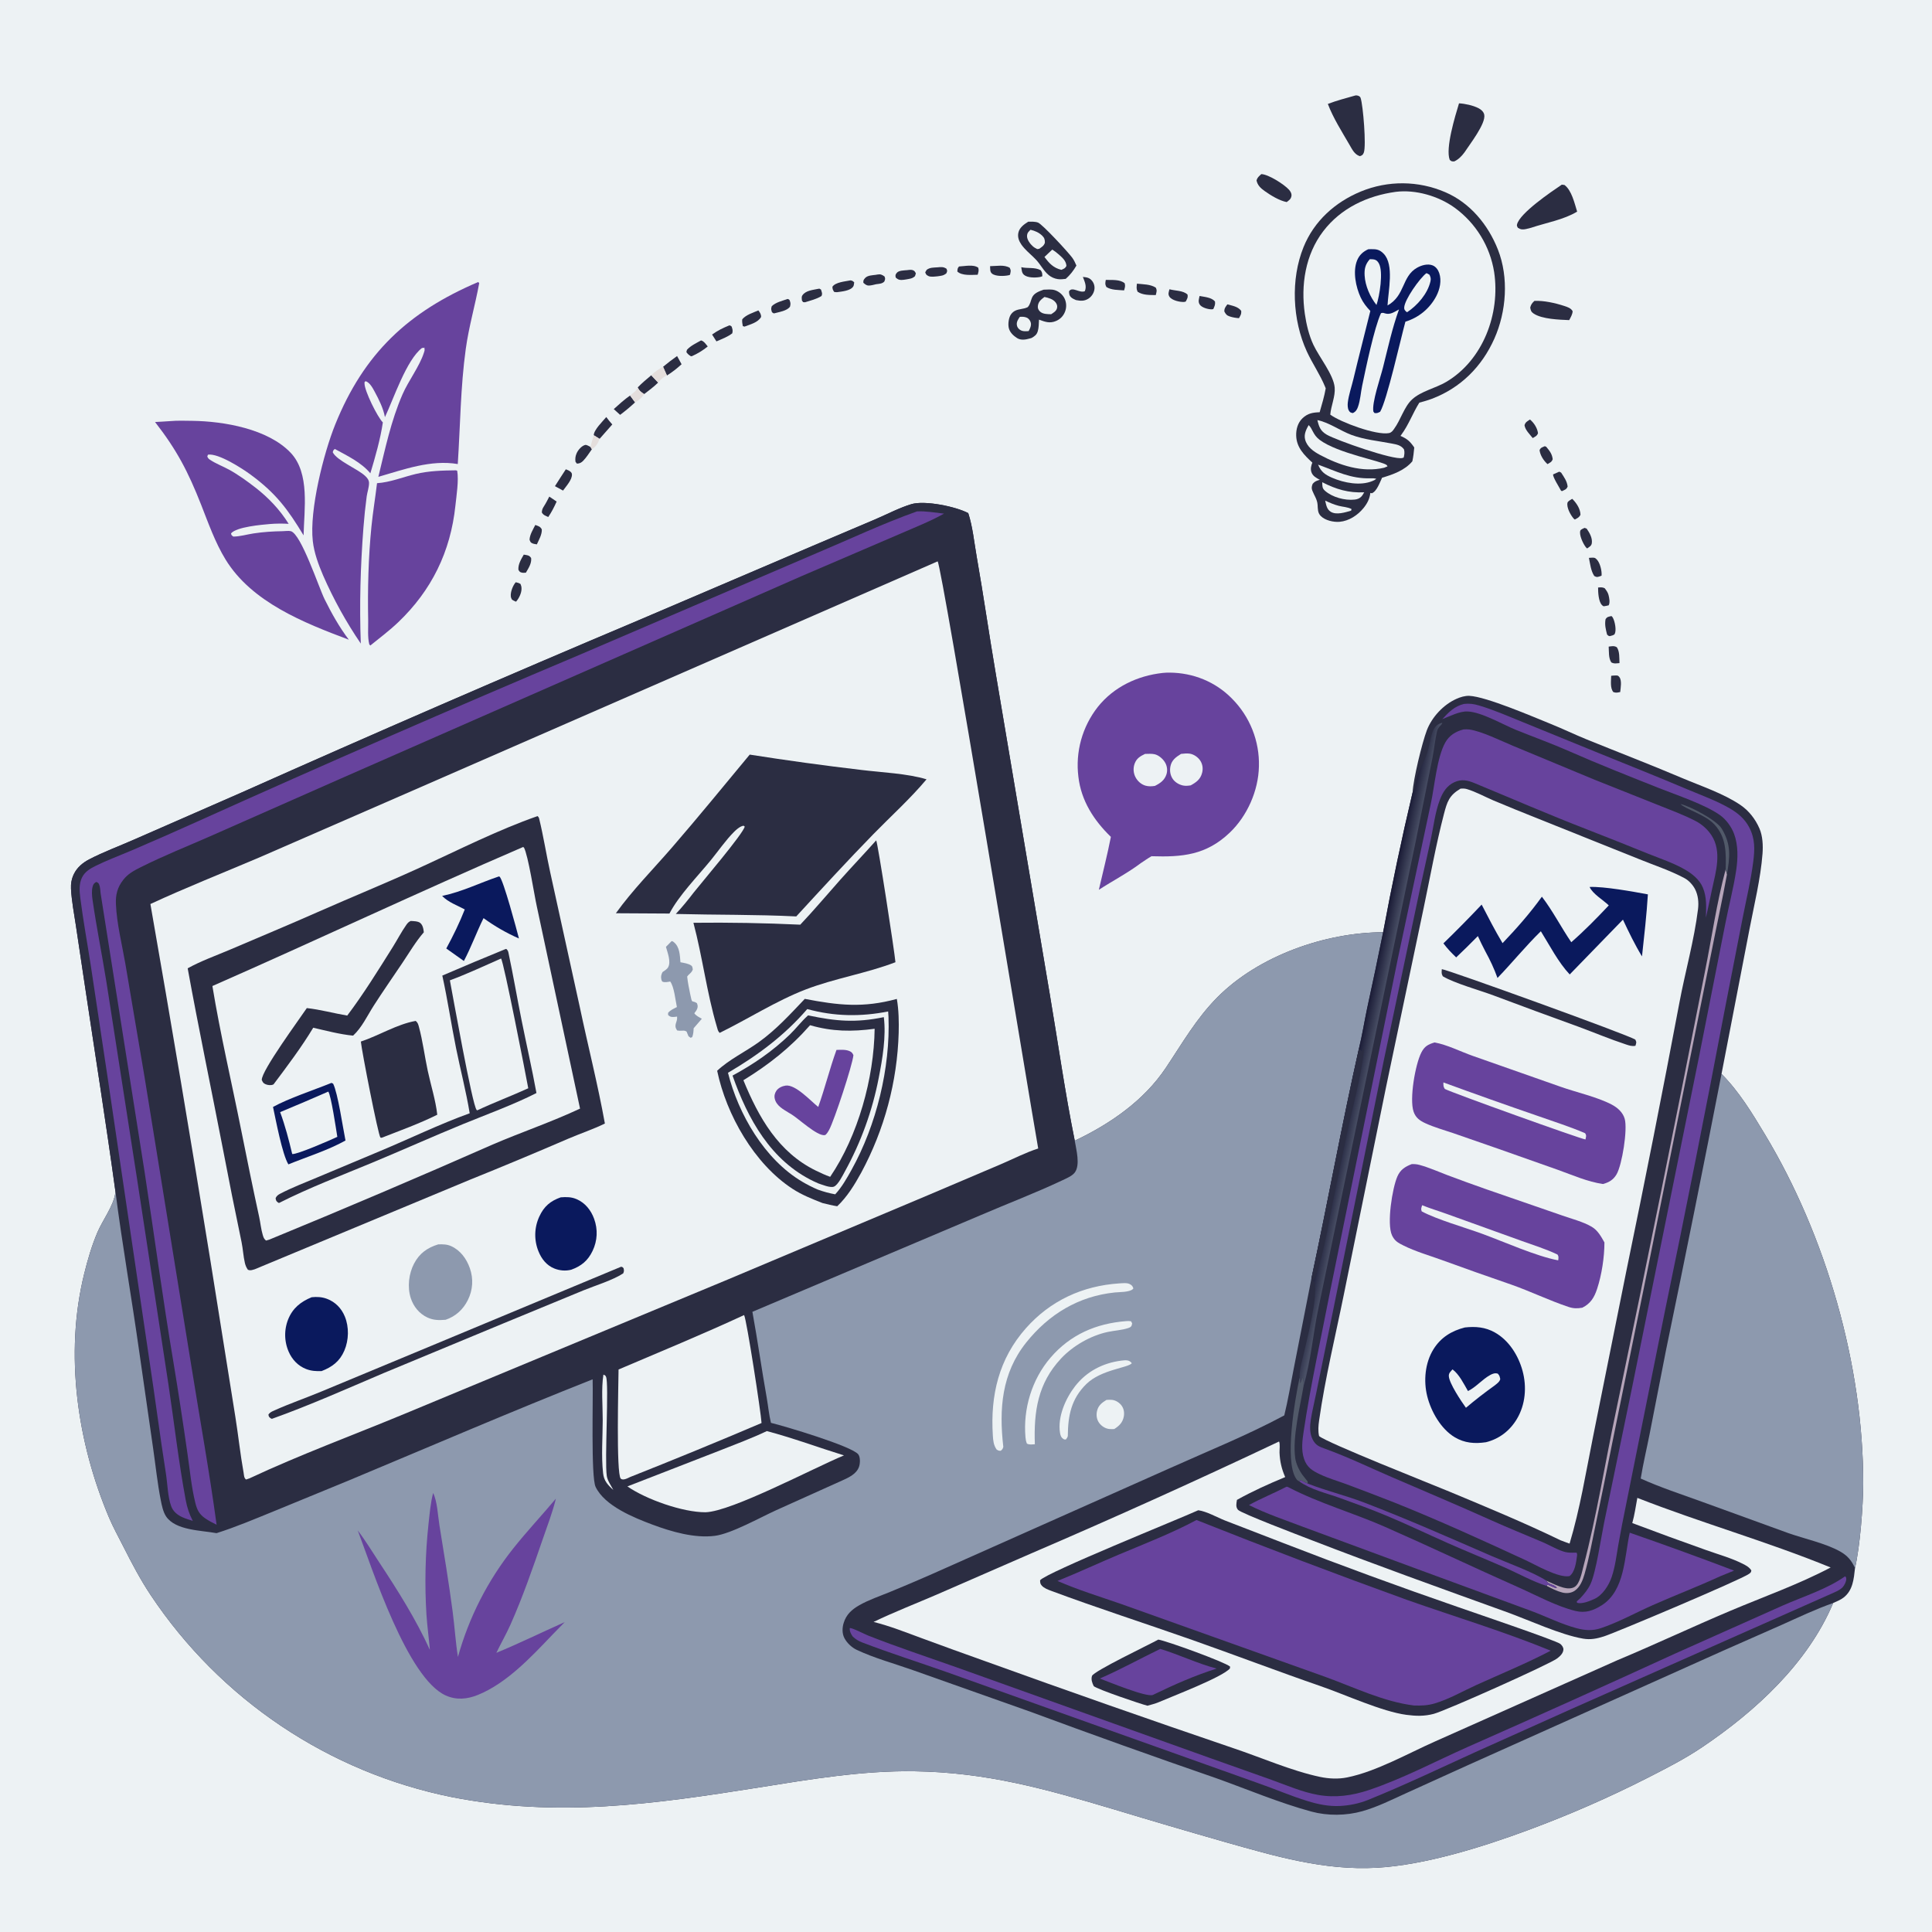 <?xml version="1.0" encoding="utf-8" ?>
<svg xmlns="http://www.w3.org/2000/svg" xmlns:xlink="http://www.w3.org/1999/xlink" width="1024" height="1024">
	<path fill="#EDF2F4" d="M0 0L1024 0L1024 1024L0 1024L0 0Z"/>
	<path fill="#2B2D42" d="M61.199 631.671C56.136 594.759 50.276 557.901 44.782 521.049L40.224 490.591C39.255 484.174 37.983 477.571 37.632 471.091C37.484 468.362 37.96 465.759 39.154 463.286C40.864 459.746 43.874 457.245 47.307 455.458C54.751 451.582 62.938 448.569 70.632 445.174L128.284 419.94Q232.979 373.238 338.603 328.676L431.069 289.186L464.208 275.116C470.332 272.497 476.626 269.162 482.977 267.232C490.06 265.08 506.611 268.455 513.197 271.974C515.557 279.229 516.36 287.618 517.684 295.129C521.298 315.622 524.216 336.223 527.72 356.732L556.414 527.011C560.802 552.849 564.45 578.929 569.647 604.604C588.392 595.672 606.187 583.483 617.89 566.012C626.654 552.927 633.988 539.933 645.228 528.598C667.099 506.54 702.495 494.182 733.08 494.108Q739.981 456.859 748.708 419.994C749.062 412.939 753.679 393.899 756.285 386.974C759.021 379.971 765.039 373.488 771.947 370.404C774.015 369.48 776.489 368.712 778.779 368.815C787.785 369.221 812.672 379.964 821.869 383.671C828.242 386.239 834.438 389.244 840.806 391.835C857.671 398.697 874.635 405.19 891.402 412.312C901.407 416.562 913.597 420.583 922.573 426.732C927.022 429.78 930.398 434.183 932.54 439.104C934.274 443.089 934.497 448.173 934.171 452.47C933.167 465.705 929.747 479.526 927.248 492.578L912.442 569.204C921.769 578.56 928.675 590 935.449 601.249C967.796 654.955 987.696 723.63 987.537 786.521C987.507 798.368 985.836 819.707 983.19 831.137C982.563 836.863 982.086 842.885 977.168 846.721C975.553 847.98 973.478 848.789 971.619 849.627C958.143 881.62 930.492 906.938 902.27 925.982C893.053 932.202 883.166 937.25 873.272 942.285C852.576 952.817 831.68 961.919 809.896 969.996C785.728 978.957 755.15 988.543 729.619 989.947C701.761 991.479 675.792 983.804 649.321 976.317Q619.845 967.904 590.506 959.023C554.152 948.188 523.019 939.348 484.497 938.802C456.858 938.409 429.308 943.091 402.097 947.413C346.593 956.23 295.256 963.483 239.351 952.478Q236.335 951.869 233.334 951.186Q230.333 950.503 227.35 949.747Q224.368 948.99 221.404 948.161Q218.44 947.333 215.498 946.431Q212.556 945.53 209.636 944.557Q206.717 943.584 203.822 942.54Q200.927 941.496 198.059 940.382Q195.19 939.267 192.35 938.083Q189.51 936.899 186.699 935.645Q183.889 934.391 181.11 933.07Q178.331 931.748 175.585 930.358Q172.84 928.969 170.129 927.512Q167.418 926.056 164.743 924.534Q162.069 923.012 159.433 921.424Q156.796 919.837 154.199 918.186Q151.603 916.535 149.047 914.821Q146.491 913.106 143.978 911.33Q141.465 909.554 138.997 907.717Q136.528 905.879 134.105 903.982Q131.682 902.085 129.306 900.129Q126.93 898.174 124.603 896.16Q122.276 894.147 119.998 892.077Q117.721 890.008 115.495 887.883Q113.269 885.758 111.096 883.579Q108.922 881.401 106.803 879.17Q104.684 876.939 102.619 874.656Q100.555 872.374 98.548 870.042Q96.54 867.71 94.59 865.329Q92.64 862.948 90.749 860.521Q88.857 858.093 87.026 855.62Q85.195 853.147 83.425 850.63Q81.654 848.113 79.946 845.553C74.428 837.261 69.924 828.696 65.445 819.819C62.892 814.759 60.068 809.713 57.856 804.496C40.925 764.574 34.143 717.666 44.599 675.254C46.44 667.783 48.638 660.177 51.669 653.104C54.398 646.736 59.967 639.45 61.067 632.672C61.12 632.34 61.155 632.005 61.199 631.671Z"/>
	<path fill="#2B2D42" d="M61.199 631.671C56.136 594.759 50.276 557.901 44.782 521.049L40.224 490.591C39.255 484.174 37.983 477.571 37.632 471.091C37.484 468.362 37.96 465.759 39.154 463.286C40.864 459.746 43.874 457.245 47.307 455.458C54.751 451.582 62.938 448.569 70.632 445.174L128.284 419.94Q232.979 373.238 338.603 328.676L431.069 289.186L464.208 275.116C470.332 272.497 476.626 269.162 482.977 267.232C490.06 265.08 506.611 268.455 513.197 271.974C515.557 279.229 516.36 287.618 517.684 295.129C521.298 315.622 524.216 336.223 527.72 356.732L556.414 527.011C560.802 552.849 564.45 578.929 569.647 604.604C570.387 609.248 572.685 617.368 569.663 621.449C568.238 623.374 564.735 624.791 562.586 625.806C548.688 632.368 534.117 637.889 519.985 643.973L398.788 695.287C401.551 710.414 403.685 725.672 406.375 740.824C407.154 745.213 407.555 749.821 408.623 754.141C415.765 755.842 451.641 766.546 454.908 770.847C456.053 772.354 455.914 775.6 455.338 777.324C454.017 781.282 449.8 783.127 446.285 784.734L411.394 800.44C402.79 804.352 387.65 812.865 378.953 814.011C368.17 815.432 355.763 811.803 345.779 808.066C336.031 804.417 320.493 798.183 315.68 788.066C313.137 782.722 314.438 740.903 314.113 731.074C270.831 748.176 228.007 766.655 185.059 784.59L145.14 800.994C135.105 805.076 125.104 809.328 114.77 812.605C106.618 811.08 92.997 811.221 87.983 803.665C86.449 801.354 85.715 797.729 85.185 795.024C83.433 786.075 82.489 776.858 81.184 767.83L73.794 716.379C69.82 688.133 64.835 659.971 61.199 631.671Z"/>
	<path fill="#EDF2F4" d="M496.966 297.533C499.244 300.006 545.423 581.325 550.268 608.727C543.554 610.871 536.991 614.287 530.492 617.054L491.856 633.479L385.497 678.272L214.471 749.34C187.1 760.704 159.045 770.993 132.216 783.565L130.406 784.184C129.235 783.238 129.366 781.947 129.103 780.491C127.344 770.746 126.326 760.872 124.765 751.094L111.535 668.217Q96.234 573.582 79.715 479.152C98.656 470.363 118.208 462.657 137.423 454.474L211.744 422.081L496.966 297.533Z"/>
	<path fill="#2B2D42" d="M284.931 432.544C285.369 432.956 285.611 433.274 285.757 433.868C288.056 443.248 289.549 452.914 291.626 462.358L307.226 533.412C311.583 554.127 316.847 574.652 320.601 595.497C314.416 598.524 307.738 600.739 301.394 603.446Q275.276 614.717 248.895 625.359L134.983 672.75C133.511 673.132 132.828 673.564 131.389 672.994C130.595 671.856 130.121 670.789 129.802 669.431C128.962 665.859 128.793 662.045 128.043 658.41Q122.851 633.649 118.116 608.797C111.947 576.929 105.287 545.172 99.474 513.231C106.492 509.318 114.62 506.445 122.047 503.275C137.541 496.659 153.105 490.172 168.516 483.365C186.521 475.414 204.814 467.975 222.7 459.791C243.061 450.476 263.782 439.941 284.931 432.544Z"/>
	<path fill="#EDF2F4" d="M277.177 448.96L277.689 449.167C280.013 453.573 283.113 474.108 284.543 480.503L307.433 587.584C292.359 594.667 276.45 600.034 261.142 606.608Q202.232 632.576 142.684 657.045L141.01 657.524C139.921 656.651 139.673 655.923 139.275 654.596C138.336 651.464 138.066 648.225 137.374 645.047C134.039 629.735 130.924 614.47 127.855 599.095C122.763 573.578 116.804 548.323 112.575 522.616C167.596 498.436 221.995 472.731 277.177 448.96Z"/>
	<path fill="#2B2D42" d="M268.091 502.959L268.603 503.127C269.042 503.67 269.311 504.122 269.459 504.813C271.984 516.605 274.003 528.557 276.377 540.39C278.981 553.37 281.948 566.31 284.33 579.328C272.371 585.426 257.871 590.688 245.285 595.844C229.209 602.43 213.375 609.556 197.337 616.221C180.749 623.114 163.929 629.486 147.885 637.6C147.749 637.547 147.597 637.526 147.479 637.442C146.348 636.644 146.258 636.283 146.081 635.013C146.678 633.775 147.423 633.257 148.605 632.64C154.819 629.401 161.533 626.852 167.983 624.125L201.368 610.119C217.228 603.502 232.79 595.89 248.949 590.058C247.06 578.511 244.029 566.994 241.714 555.511C239.14 542.739 237.237 529.797 234.436 517.078Q251.194 509.852 268.091 502.959Z"/>
	<path fill="#EDF2F4" d="M265.569 508.039C266.966 509.613 278.642 569.419 279.988 576.808C271.053 580.881 261.858 584.327 252.958 588.506C252.845 588.431 252.714 588.379 252.619 588.282C250.335 585.947 239.738 526.31 238.447 519.593C247.622 516.201 256.609 511.966 265.569 508.039Z"/>
	<path fill="#2B2D42" d="M220.316 541.108C220.346 541.13 220.377 541.15 220.406 541.174C221.452 542.038 221.679 542.944 222.021 544.2C224.067 551.728 225.066 559.827 226.702 567.485C228.346 575.175 230.886 583.042 231.762 590.827C222.335 595.527 212.086 599.206 202.269 603.055L201.632 602.933C200.399 601.446 191.757 557.232 191.256 552.049C200.824 548.883 210.423 542.84 220.316 541.108Z"/>
	<path fill="#2B2D42" d="M217.675 488.133C219.13 488.212 221.432 488.223 222.634 489.111C224.562 490.536 224.571 493.81 224.8 495.979L224.619 494.143C220.375 499.023 216.88 504.991 213.269 510.369C208.205 517.912 202.972 525.389 198.074 533.038C194.667 538.357 191.827 544.603 187.15 548.907C180.031 548.217 172.978 546.308 166.019 544.72C159.791 555.057 152.257 565.045 145.011 574.701C144.962 574.732 144.916 574.768 144.865 574.794C143.686 575.383 141.883 575.179 140.692 574.637C139.438 574.066 139.285 573.563 138.743 572.399C138.546 567.504 158.844 539.962 162.619 534.307C169.723 535.073 176.953 537.085 184.045 538.275C192.644 526.888 200.506 514.177 208.106 502.064C210.578 498.126 212.756 493.877 215.436 490.086C216.093 489.157 216.618 488.627 217.675 488.133Z"/>
	<path fill="#0A195D" d="M175.705 573.949L176.575 574.386C179.082 579.356 181.765 597.875 183.119 604.498C173.775 609.704 162.772 613.1 152.847 617.146C149.556 611.692 146.202 593.651 144.704 586.705C152.992 582.116 166.611 577.641 175.705 573.949Z"/>
	<path fill="#EDF2F4" d="M173.994 578.573C175.438 580.261 178.211 598.955 178.789 602.554C175.262 604.22 157.381 612.024 154.884 611.663C153.086 604.14 151.168 596.717 148.48 589.454Q161.291 584.141 173.994 578.573Z"/>
	<path fill="#0A195D" d="M264.386 464.54L264.778 464.619C266.794 466.355 273.882 492.861 275.049 497.413C268.358 494.481 262.196 490.912 256.284 486.631C252.571 494.098 249.784 501.965 245.863 509.344L236.537 502.722C240.139 496.112 243.594 489.032 246.338 482.022C242.178 479.764 237.732 478.307 234.334 474.864C244.989 472.634 254.158 467.978 264.386 464.54Z"/>
	<path fill="#2B2D42" d="M397.367 399.959Q426.911 404.602 456.613 408.097C467.166 409.388 481.166 409.992 491.085 413.058C482.342 423.467 472.26 432.533 462.799 442.226C448.941 456.424 435.462 471.122 422.03 485.727C400.817 484.672 379.436 484.963 358.192 484.416C361.626 480.767 364.699 476.929 367.75 472.965C371.454 468.25 394.133 441.66 394.721 438.08L394.046 437.63C393.818 437.698 393.588 437.757 393.362 437.832C391.795 438.356 390.297 439.676 389.145 440.822C384.664 445.281 380.832 450.914 376.815 455.837C369.866 464.355 359.804 474.586 354.822 484.2L326.429 484.039C335.093 471.937 346.335 460.551 356.112 449.258C370.145 433.048 383.668 416.448 397.367 399.959Z"/>
	<path fill="#2B2D42" d="M426.563 529.426C444.413 532.864 457.512 534.306 475.34 529.452C476.353 535.205 476.48 541.662 476.318 547.485Q476.175 552.317 475.752 557.133Q475.328 561.949 474.626 566.732Q473.924 571.515 472.946 576.25Q471.967 580.984 470.715 585.653Q469.464 590.323 467.943 594.912Q466.423 599.501 464.638 603.994Q462.854 608.487 460.812 612.869Q458.77 617.251 456.477 621.507C452.956 627.912 449.087 634.287 443.743 639.34C441.121 638.94 438.544 638.26 435.964 637.65C430.348 635.43 425.107 633.394 420.012 630.073C399.77 616.88 384.996 590.89 380.111 567.531C386.384 561.595 394.977 557.516 402.029 552.467C411.417 545.745 418.677 537.694 426.563 529.426Z"/>
	<path fill="#EDF2F4" d="M427.861 534.82C442.172 538.765 456.241 538.962 470.735 536.086Q470.867 537.538 470.919 538.996C471.923 566.051 464.503 596.352 451.349 620.003C448.84 624.514 446.199 629.21 442.678 633.012C439.477 632.426 436.569 631.643 433.509 630.534C430.652 629.34 427.821 627.88 425.156 626.303C405.218 614.503 391.384 590.584 385.843 568.594C401.638 559.357 415.852 548.76 427.861 534.82Z"/>
	<path fill="#2B2D42" d="M428.313 538.168C443.105 541.289 453.466 542.2 468.448 539.107C469.717 549.462 467.754 561.065 465.745 571.297Q464.491 577.807 462.731 584.198Q460.97 590.59 458.714 596.823Q456.459 603.057 453.721 609.095Q450.984 615.133 447.782 620.938C446.672 622.966 444.216 628.004 442.028 628.927C440.068 629.753 435.657 627.849 433.687 627.215Q432.474 626.701 431.289 626.125C408.529 615.227 396.344 593.051 388.259 570.08C399.37 564.077 409.545 557.108 418.658 548.29C421.907 545.145 424.656 541.477 428.002 538.445L428.313 538.168Z"/>
	<path fill="#EDF2F4" d="M429.349 543.386C441.151 546.778 451.493 546.88 463.58 545.272C463.234 571.468 454.769 602.015 440.007 623.742C437.385 622.825 434.936 621.658 432.437 620.455C412.541 610.754 402.091 592.217 394.018 572.549C407.522 564.248 418.821 555.35 429.349 543.386Z"/>
	<path fill="#67439D" d="M443.35 556.482C445.558 556.424 448.174 556.2 450.24 557.095C451.439 557.615 451.811 558.122 452.33 559.275C451.794 564.666 442.183 593.795 439.481 598.8C439.09 599.525 437.99 601.499 437.175 601.636C433.111 602.319 422.951 592.588 419.104 590.378L418.363 589.958C415.334 588.051 411.621 586.246 410.669 582.476C410.27 580.895 410.598 579.457 411.511 578.108C412.552 576.569 414.625 575.642 416.406 575.385C421.621 574.633 429.766 583.607 433.678 586.7C437.241 576.749 439.747 566.433 443.35 556.482Z"/>
	<path fill="#2B2D42" d="M464.395 445.412C465.212 446.578 474.127 504.343 474.603 509.999C459.139 515.932 442.368 518.541 426.981 524.463C411.556 530.4 396.395 540.116 381.419 547.46C380.448 546.49 380.309 545.41 379.931 544.123C374.604 526.104 372.35 507.258 367.53 489.095Q395.857 488.767 424.155 490.098C431.438 482.421 438.294 474.231 445.334 466.325C451.608 459.278 458.132 452.463 464.395 445.412Z"/>
	<path fill="#8D99AE" d="M232.287 659.538C234.712 659.477 236.862 659.465 239.114 660.475C244.003 662.668 247.274 667.175 249.015 672.124C251.005 677.779 250.644 683.709 247.963 689.075C245.457 694.091 241.494 697.705 236.187 699.507C232.704 699.794 229.787 699.81 226.539 698.302C222.222 696.297 219.134 692.48 217.697 687.978C215.838 682.148 216.65 675.079 219.478 669.691C222.342 664.237 226.546 661.297 232.287 659.538Z"/>
	<path fill="#0A195D" d="M165.168 687.56C167.928 687.259 170.635 687.406 173.256 688.387C177.717 690.056 180.975 693.402 182.771 697.792C185.065 703.395 184.891 710.271 182.523 715.821C180.083 721.544 176.051 724.545 170.433 726.707C167.557 726.803 164.941 726.664 162.229 725.606C157.958 723.939 154.833 720.616 153.012 716.45Q152.793 715.948 152.598 715.435Q152.404 714.923 152.235 714.401Q152.066 713.88 151.922 713.35Q151.779 712.821 151.662 712.286Q151.545 711.75 151.455 711.209Q151.364 710.669 151.3 710.124Q151.236 709.58 151.199 709.033Q151.163 708.486 151.152 707.938Q151.142 707.39 151.159 706.842Q151.176 706.294 151.22 705.747Q151.264 705.201 151.335 704.657Q151.405 704.114 151.503 703.574Q151.6 703.035 151.724 702.5Q151.847 701.966 151.997 701.439Q152.147 700.912 152.323 700.392Q152.498 699.873 152.699 699.363C155.123 693.329 159.353 689.977 165.168 687.56Z"/>
	<path fill="#0A195D" d="M297.197 634.608C300.223 634.391 302.775 634.36 305.627 635.585C310.141 637.525 313.244 641.448 314.896 645.995C316.941 651.621 316.669 657.579 314.09 662.98C311.611 668.171 308.096 671.06 302.767 672.977C299.779 673.735 296.703 673.481 293.833 672.344C289.751 670.728 287.023 667.268 285.422 663.28Q285.196 662.73 284.999 662.169Q284.802 661.609 284.634 661.039Q284.466 660.468 284.328 659.89Q284.189 659.312 284.081 658.728Q283.973 658.143 283.894 657.554Q283.816 656.965 283.768 656.373Q283.721 655.78 283.703 655.186Q283.686 654.592 283.699 653.998Q283.713 653.403 283.757 652.811Q283.801 652.218 283.875 651.628Q283.95 651.038 284.054 650.453Q284.159 649.868 284.294 649.289Q284.428 648.71 284.592 648.139Q284.757 647.568 284.95 647.006Q285.144 646.444 285.366 645.893Q285.588 645.341 285.838 644.802C288.323 639.392 291.74 636.535 297.197 634.608Z"/>
	<path fill="#2B2D42" d="M329.149 671.413C330.001 671.478 329.933 671.627 330.512 672.199C330.762 673.515 330.817 673.686 330.315 674.913C324.694 678.582 315.7 681.28 309.328 683.882L267.02 701.332L203.401 727.735C183.825 736.059 164.145 744.861 144.118 752.012C143.963 751.953 143.791 751.928 143.653 751.836C142.641 751.157 142.405 750.893 142.272 749.708C143.133 748.521 144.174 748.112 145.475 747.529C153.496 743.929 162.015 740.988 170.159 737.607L228.211 713.467L329.149 671.413Z"/>
	<path fill="#8D99AE" d="M355.986 498.795C356.658 498.97 356.556 498.876 357.172 499.378C360.304 501.93 360.329 506.318 360.649 510.013C362.458 510.374 364.894 510.675 366.388 511.76C367.097 512.274 367.025 513.03 367.201 513.832C366.539 515.725 365.318 516.028 364.217 517.597C364.525 520.611 365.138 523.577 365.746 526.542C367.01 532.712 366.472 529.768 369.382 531.692C369.553 532.21 369.77 532.757 369.782 533.312C369.807 534.399 369.252 535.378 368.627 536.216C368.424 536.489 368.211 536.755 368.003 537.024C368.79 538.344 370.679 539.182 371.994 539.967L367.65 544.988C367.563 546.679 367.494 548.111 366.883 549.701L366.022 550.058L364.916 549.241L363.905 546.76C363.016 546.229 362.527 546.212 361.531 546.281C360.599 546.346 359.854 546.345 358.924 546.174C356.728 543.098 359.232 541.953 358.859 538.805C358.247 538.891 357.602 539.008 356.98 539.017C355.589 539.036 355.125 538.914 354.105 537.983L354.101 536.853C355.22 535.383 357.15 534.613 358.765 533.764C357.974 530.06 357.346 523.166 355.242 520.227C353.812 520.447 352.389 520.867 351.017 520.255C350.738 519.752 350.655 519.668 350.506 519.032C350.196 517.709 350.503 516.349 351.167 515.206C352.111 514.556 353.493 513.748 354.079 512.744C355.812 509.775 353.779 504.863 352.96 501.863L355.986 498.795Z"/>
	<path fill="#67439D" d="M486.004 271.059C490.675 270.795 495.701 271.727 500.351 272.233C492.818 276.465 484.434 279.7 476.523 283.175L425.071 305.261L180.227 412.834L111.431 443.219C99.099 448.65 86.518 453.629 74.479 459.696C70.907 461.496 67.738 463.181 65.246 466.432C62.185 470.424 61.236 474.241 61.444 479.199C61.881 489.58 64.654 500.444 66.429 510.721L76.57 570.579L101.572 724.951C106.024 752.678 111.033 780.304 114.804 808.136C112.735 807.143 110.641 806.055 108.748 804.75C105.642 802.608 104.453 800.265 103.566 796.709C101.447 788.217 100.641 779.152 99.367 770.488Q95.894 746.107 91.891 721.807C86.23 688.22 81.761 654.541 76.599 620.888L53.327 473.483C53.16 472.027 53.123 470.151 52.548 468.801C52.139 467.842 51.87 467.793 50.97 467.456C49.856 468.176 49.462 468.565 49.107 469.878C48.504 472.111 48.728 474.708 49.053 476.969C51.136 491.422 54.033 505.745 56.355 520.158L72.507 623.978L89.205 733.304C92.284 753.802 94.634 774.633 98.419 794.99C99.178 799.072 100.289 802.421 102.179 806.119C100.299 805.501 98.299 804.913 96.501 804.078C93.926 802.882 91.751 801.075 90.745 798.356C88.878 793.31 88.788 786.416 87.945 781.069C84.768 760.929 82.192 740.715 79.116 720.568L57.094 571.422L48.093 511.586C46.26 499.726 44.078 487.834 42.556 475.935C42.098 472.356 41.815 468.497 43.444 465.151C44.957 462.042 47.655 460.436 50.644 458.953C56.807 455.895 63.425 453.458 69.759 450.752Q87.15 443.322 104.384 435.536Q205.546 389.939 307.784 346.808L432.709 293.222C450.395 285.788 467.928 277.463 486.004 271.059Z"/>
	<path fill="#EDF2F4" d="M394.383 697.011C395.723 699.232 403.363 748.962 403.637 754.228Q369.069 768.961 334.129 782.788C333.162 783.239 331.772 783.979 330.725 784.108C330.131 784.182 329.412 784.141 328.986 783.667C326.54 780.944 327.778 733.582 327.848 725.863C350.043 716.401 372.496 707.156 394.383 697.011Z"/>
	<path fill="#EDF2F4" d="M406.444 758.503C420.157 762.129 433.745 767.182 447.322 771.39C431.279 778.029 387.765 801.168 373.927 801.527C361.854 801.578 342.375 794.675 332.531 787.828L381.611 768.761C389.928 765.467 398.356 762.336 406.444 758.503Z"/>
	<path fill="#EDF2F4" d="M319.811 728.595C320.702 728.969 320.768 728.811 321.207 729.733C322.857 733.196 320.388 773.873 321.608 782.281C321.97 784.776 323.898 787.44 325.067 789.677C323.786 788.6 322.473 787.287 321.507 785.921C320.412 784.374 319.859 782.713 319.65 780.839C318.642 771.791 319.438 761.898 319.453 752.77C319.466 745.061 318.643 736.173 319.811 728.595Z"/>
	<path fill="#8D99AE" d="M569.647 604.604C588.392 595.672 606.187 583.483 617.89 566.012C626.654 552.927 633.988 539.933 645.228 528.598C667.099 506.54 702.495 494.182 733.08 494.108Q729.001 514.393 724.575 534.606C723.098 541.665 721.968 548.827 720.247 555.827C711.156 596.243 703.798 637.002 695.114 677.494L685.6 725.938C684.003 734.044 682.669 742.162 680.696 750.192C661.328 760.6 640.517 768.983 620.453 777.989L501.079 831.134Q486.548 837.659 471.817 843.716C466.406 845.97 460.494 847.911 455.411 850.827C451.43 853.11 448.529 855.717 447.147 860.247C446.374 862.779 446.284 865.79 447.534 868.194C448.878 870.78 451.398 873.176 454.027 874.425C463.304 878.831 473.918 881.687 483.644 885.132L546.181 907.277Q595.096 925.384 644.399 942.407C661.054 948.344 678.138 955.598 695.13 960.188C703.695 962.501 713.523 962.383 722.058 959.977C730.1 957.709 737.874 953.792 745.466 950.338L778.453 935.377L912.691 875.179L944.519 861.128C953.442 857.143 962.393 852.859 971.619 849.627C958.143 881.62 930.492 906.938 902.27 925.982C893.053 932.202 883.166 937.25 873.272 942.285C852.576 952.817 831.68 961.919 809.896 969.996C785.728 978.957 755.15 988.543 729.619 989.947C701.761 991.479 675.792 983.804 649.321 976.317Q619.845 967.904 590.506 959.023C554.152 948.188 523.019 939.348 484.497 938.802C456.858 938.409 429.308 943.091 402.097 947.413C346.593 956.23 295.256 963.483 239.351 952.478Q236.335 951.869 233.334 951.186Q230.333 950.503 227.35 949.747Q224.368 948.99 221.404 948.161Q218.44 947.333 215.498 946.431Q212.556 945.53 209.636 944.557Q206.717 943.584 203.822 942.54Q200.927 941.496 198.059 940.382Q195.19 939.267 192.35 938.083Q189.51 936.899 186.699 935.645Q183.889 934.391 181.11 933.07Q178.331 931.748 175.585 930.358Q172.84 928.969 170.129 927.512Q167.418 926.056 164.743 924.534Q162.069 923.012 159.433 921.424Q156.796 919.837 154.199 918.186Q151.603 916.535 149.047 914.821Q146.491 913.106 143.978 911.33Q141.465 909.554 138.997 907.717Q136.528 905.879 134.105 903.982Q131.682 902.085 129.306 900.129Q126.93 898.174 124.603 896.16Q122.276 894.147 119.998 892.077Q117.721 890.008 115.495 887.883Q113.269 885.758 111.096 883.579Q108.922 881.401 106.803 879.17Q104.684 876.939 102.619 874.656Q100.555 872.374 98.548 870.042Q96.54 867.71 94.59 865.329Q92.64 862.948 90.749 860.521Q88.857 858.093 87.026 855.62Q85.195 853.147 83.425 850.63Q81.654 848.113 79.946 845.553C74.428 837.261 69.924 828.696 65.445 819.819C62.892 814.759 60.068 809.713 57.856 804.496C40.925 764.574 34.143 717.666 44.599 675.254C46.44 667.783 48.638 660.177 51.669 653.104C54.398 646.736 59.967 639.45 61.067 632.672C61.12 632.34 61.155 632.005 61.199 631.671C64.835 659.971 69.82 688.133 73.794 716.379L81.184 767.83C82.489 776.858 83.433 786.075 85.185 795.024C85.715 797.729 86.449 801.354 87.983 803.665C92.997 811.221 106.618 811.08 114.77 812.605C125.104 809.328 135.105 805.076 145.14 800.994L185.059 784.59C228.007 766.655 270.831 748.176 314.113 731.074C314.438 740.903 313.137 782.722 315.68 788.066C320.493 798.183 336.031 804.417 345.779 808.066C355.763 811.803 368.17 815.432 378.953 814.011C387.65 812.865 402.79 804.352 411.394 800.44L446.285 784.734C449.8 783.127 454.017 781.282 455.338 777.324C455.914 775.6 456.053 772.354 454.908 770.847C451.641 766.546 415.765 755.842 408.623 754.141C407.555 749.821 407.154 745.213 406.375 740.824C403.685 725.672 401.551 710.414 398.788 695.287L519.985 643.973C534.117 637.889 548.688 632.368 562.586 625.806C564.735 624.791 568.238 623.374 569.663 621.449C572.685 617.368 570.387 609.248 569.647 604.604Z"/>
	<path fill="#67439D" d="M229.571 791.32C231.799 795.78 232.097 803.463 232.908 808.447C235.381 823.643 237.892 838.883 239.911 854.146C240.97 862.149 241.448 870.244 242.714 878.213Q243.804 874.288 245.09 870.422Q246.375 866.557 247.854 862.761Q249.333 858.965 251 855.248Q252.668 851.531 254.52 847.903Q256.373 844.275 258.405 840.744Q260.438 837.214 262.646 833.79Q264.853 830.366 267.23 827.058Q269.608 823.75 272.148 820.565C279.309 811.561 287.238 803.128 294.637 794.307C292.88 801.493 290.118 808.661 287.709 815.659C282.481 830.848 277.081 846.447 270.547 861.118C268.287 866.192 265.484 871.029 263.077 876.038C275.333 870.976 287.209 865.139 299.319 859.75L292.682 866.553C281.496 878.273 268.524 892.178 253.284 898.347C247.659 900.624 241.941 901.184 236.271 898.642C215.854 889.487 197.368 831.584 189.619 811.18C193.733 816.533 197.313 822.499 201.033 828.139C210.886 843.079 220.409 858.158 227.85 874.459C227.326 868.232 226.444 862.048 226.028 855.805Q225.278 843.762 225.553 831.699Q225.828 819.635 227.127 807.639C227.727 802.257 228.194 796.559 229.571 791.32Z"/>
	<path fill="#EDF2F4" d="M593.204 680.227C594.892 680.144 597.195 679.809 598.736 680.571C599.882 681.138 600.339 681.704 600.705 682.882C600.611 683.005 600.534 683.143 600.423 683.25C598.645 684.956 593.245 684.782 590.832 685.034C571.648 687.032 555.911 696.555 543.938 711.529C530.888 727.852 529.485 746.763 531.76 766.738C531.763 766.792 531.782 766.848 531.767 766.901C531.477 767.96 531.237 768.233 530.44 768.926C529.436 769.009 529.067 768.798 528.219 768.276C526.584 765.86 526.407 763.633 526.224 760.781C524.865 739.596 529.393 720.204 543.742 704.003C556.703 689.367 573.779 681.501 593.204 680.227Z"/>
	<path fill="#EDF2F4" d="M596.851 700.225C597.78 700.114 598.548 700.173 599.474 700.297L600.06 701.393C599.822 702.975 599.485 703.409 597.905 703.925C594.531 705.025 590.677 705.208 587.184 705.949C578.135 707.868 568.708 713.263 562.373 720.041C550.051 733.222 547.879 748.143 548.496 765.481C547.051 765.569 545.632 765.829 544.296 765.158C543.812 764.014 543.631 763.036 543.522 761.794C542.206 746.692 546.915 731.122 556.785 719.607C567.264 707.381 581.004 701.446 596.851 700.225Z"/>
	<path fill="#EDF2F4" d="M594.181 721.179C595.171 721.079 596.283 720.906 597.274 721.009C598.464 721.132 599.173 721.638 599.879 722.535C598.085 724.984 583.608 725.853 575.751 733.59C567.802 741.418 566.048 750.244 565.963 761.066C565.839 761.831 565.389 762.317 564.964 762.952C564.135 762.924 564.21 763.052 563.603 762.661C562.392 761.882 562.037 760.752 561.822 759.399C560.488 750.992 564.752 741.246 569.829 734.712C575.884 726.919 584.492 722.441 594.181 721.179Z"/>
	<path fill="#EDF2F4" d="M586.453 741.98C587.503 741.911 588.608 741.852 589.656 741.996C591.55 742.255 593.46 743.557 594.546 745.11C595.714 746.779 596.01 748.874 595.627 750.849C595.017 753.999 593.18 755.756 590.578 757.421C589.697 757.478 588.861 757.489 587.978 757.406C585.842 757.206 583.729 755.821 582.51 754.084C581.221 752.247 580.944 749.923 581.468 747.772C582.175 744.87 584.025 743.487 586.453 741.98Z"/>
	<path fill="#8D99AE" d="M912.442 569.204C921.769 578.56 928.675 590 935.449 601.249C967.796 654.955 987.696 723.63 987.537 786.521C987.507 798.368 985.836 819.707 983.19 831.137C981.364 827.071 979.214 824.531 975.309 822.317C967.742 818.028 956.178 815.524 947.765 812.549L901.891 795.895C891.141 791.99 880.024 788.376 869.611 783.661C870.897 775.772 872.781 767.909 874.329 760.061L883.057 715.425Q898.181 642.401 912.442 569.204Z"/>
	<defs>
		<linearGradient id="gradient_0" gradientUnits="userSpaceOnUse" x1="719.518" y1="559.662" x2="726.514" y2="561.117">
			<stop offset="0" stop-color="#1B1C37"/>
			<stop offset="1" stop-color="#494F65"/>
		</linearGradient>
	</defs>
	<path fill="url(#gradient_0)" d="M756.953 397.131C758.04 393.225 758.638 385.98 762.269 383.926C763.072 383.472 763.55 383.284 764.461 383.071C764.247 383.913 763.9 384.085 763.326 384.724C762.477 385.67 761.907 386.428 761.625 387.677C760.604 392.199 760.138 396.972 759.252 401.549L750.472 445.366L698.752 693.547C695.859 707.204 694.891 721.027 690.934 734.541C691.049 733.079 690.873 731.802 690.648 730.368L690.564 730.788L690.541 729.884L689.207 733.211L688.81 730.118C688.635 726.304 690.032 721.809 690.856 718.076C692.836 709.116 698.677 687.765 696.642 679.056L696.403 679.724L696.054 679.052L695.114 677.494C703.798 637.002 711.156 596.243 720.247 555.827C721.968 548.827 723.098 541.665 724.575 534.606Q729.001 514.393 733.08 494.108Q739.981 456.859 748.708 419.994C748.742 419.981 748.783 419.98 748.81 419.956C750.136 418.805 750.258 415.041 750.641 413.258C751.871 407.523 755.682 403.011 756.953 397.131Z"/>
	<path fill="#2B2D42" d="M720.247 555.827L721.841 557.266L722.567 555.691L722.998 555.862C721.371 571.54 716.643 587.466 713.437 602.912L706.406 637.056C704.104 648.701 700.924 668.739 696.054 679.052L695.114 677.494C703.798 637.002 711.156 596.243 720.247 555.827Z"/>
	<path fill="#B6A5BA" d="M914.626 460.818L915.325 463.458C912.887 476.9 909.932 490.232 907.311 503.637L873.794 670.285L854.575 764.587Q850.306 786.125 845.819 807.618C843.975 816.465 842.336 825.594 839.849 834.277C838.934 837.47 837.537 841.139 834.685 843.095C832.763 844.414 830.363 844.631 828.131 844.089C825.358 843.415 822.455 841.952 819.945 840.628L820.047 839.938C821.814 840.291 823.48 841.705 825.19 841.688C823.927 839.625 820.826 840.088 819.653 837.816C822.535 839.1 825.531 840.654 828.585 841.468C830.538 841.988 833.002 842.207 834.756 840.986C837.383 839.159 838.409 833.417 839.199 830.424C846.372 803.254 850.721 775.122 856.582 747.64Q880.808 631.471 903.642 515.02C907.256 497.044 909.861 478.52 914.626 460.818Z"/>
	<path fill="#67439D" d="M688.538 785.094L689.326 784.428C690.575 785.119 691.799 785.74 693.106 786.312C702.763 790.133 712.924 792.532 722.66 796.244C745.662 805.014 768.265 815.042 790.851 824.833C799.23 828.466 812.436 833.173 819.653 837.816C820.826 840.088 823.927 839.625 825.19 841.688C823.48 841.705 821.814 840.291 820.047 839.938L819.945 840.628C812.247 838.245 804.42 833.804 796.988 830.554C787.128 826.241 777.148 822.205 767.309 817.844C756.398 813.008 745.616 807.825 734.598 803.24C726.545 799.888 718.27 796.873 710.061 793.921C702.896 791.345 694.772 789.587 688.538 785.094Z"/>
	<path fill="#515969" d="M688.81 730.118L689.207 733.211L690.541 729.884L690.564 730.788L690.648 730.368C690.873 731.802 691.049 733.079 690.934 734.541C689.035 745.893 684.945 761.673 686.507 772.886C686.92 775.855 688.576 779.324 690.353 781.751C690.87 782.457 691.418 783.128 691.966 783.81L693.076 785.208L693.106 786.312C691.799 785.74 690.575 785.119 689.326 784.428L688.538 785.094C687.739 784.739 687.36 784.316 686.895 783.598C680.712 774.055 686.336 741.807 688.81 730.118Z"/>
	<path fill="#515969" d="M914.626 460.818C914.86 452.179 915.08 443.856 908.685 436.999C903.639 431.589 893.511 429.023 890.724 426.154C895.933 427.338 909.84 434.726 912.523 439.168C917.708 447.753 916.857 454.114 915.325 463.458L914.626 460.818Z"/>
	<path fill="#EDF2F4" d="M774.162 417.977C775.315 417.91 776.383 417.903 777.509 418.241C782.187 419.645 787.008 422.306 791.546 424.251Q803.333 429.199 815.219 433.902L868.463 455.245C876.437 458.498 885.367 461.41 892.908 465.492C895.116 466.687 897.184 468.954 898.349 471.158C900.056 474.393 900.429 478.28 899.988 481.861C897.95 498.41 893.183 515.077 890.108 531.498Q876.7 602.624 862.031 673.5L844.309 761.708C840.528 780.519 837.445 799.75 831.911 818.147C830.297 817.605 828.703 816.967 827.106 816.376C807.912 807.079 787.809 798.757 768.122 790.551C758.808 786.669 702.972 764.592 699.134 761.135C698.522 758.328 698.765 755.615 699.165 752.799C702.351 730.366 707.851 707.942 712.343 685.738L734.642 576.139L754.589 481.141C758.065 464.637 761.064 447.799 765.307 431.484C767.012 424.932 768.093 421.529 774.162 417.977Z"/>
	<path fill="#67439D" d="M748.279 616.985C749.746 616.951 750.968 617.049 752.387 617.436C757.397 618.801 762.356 621.026 767.213 622.868Q777.611 626.781 788.097 630.451L827.815 644.175C832.826 645.951 839.127 647.539 843.678 650.238C846.851 652.119 848.639 655.397 850.382 658.515C850.38 666.3 848.949 675.665 846.521 683.054C844.995 687.7 843.091 690.862 838.666 693.109C835.924 693.591 833.91 693.557 831.257 692.668C821.008 689.237 811.173 684.438 800.955 680.848Q782.198 674.397 763.56 667.608C757.107 665.29 750.088 663.244 743.96 660.192C741.043 658.739 739.164 657.754 737.768 654.702C734.963 648.568 737.932 629.799 740.605 623.628C742.187 619.974 744.68 618.369 748.279 616.985Z"/>
	<path fill="#EDF2F4" d="M753.765 638.792C757.954 640.519 762.477 641.825 766.751 643.391L806.502 657.706C812.82 660.002 819.427 662.012 825.489 664.927C826.301 666.082 825.985 666.657 825.883 668.007C814.426 665.912 796.989 658.1 785.474 653.894C776.249 650.525 761.843 646.473 753.532 642.054C752.998 640.676 753.366 640.184 753.765 638.792Z"/>
	<path fill="#67439D" d="M760.362 552.517C767.111 553.752 774.033 557.328 780.544 559.624L827.153 576.006C835.561 578.989 846.497 581.381 854.21 585.425C857.296 587.042 860.16 589.549 861.133 593.02C862.727 598.712 859.737 617.359 856.826 622.392C855.129 625.326 852.835 626.641 849.651 627.555C841.426 626.379 833.426 622.794 825.631 620.009L794.427 608.99L770.173 600.567C765.295 598.9 760.109 597.488 755.433 595.321C752.464 593.946 750.329 592.392 749.237 589.221C746.931 582.527 750.122 564.129 753.339 557.861C755.029 554.57 756.89 553.557 760.362 552.517Z"/>
	<path fill="#EDF2F4" d="M765.03 573.711Q790.188 582.919 815.521 591.63C823.709 594.531 832.153 597.181 840.123 600.617C841.013 601.867 840.588 602.46 840.344 603.934C838.169 603.813 769.049 578.995 765.75 577.144C764.923 575.792 765.043 575.264 765.03 573.711Z"/>
	<path fill="#0A195D" d="M776.398 703.584C782.087 702.96 787.235 703.373 792.332 706.247C799.797 710.456 804.767 718.445 806.978 726.553C809.284 735.014 808.545 744.387 804.023 752.013C800.311 758.274 794.673 762.655 787.593 764.411C781.664 765.285 776.274 764.902 771.021 761.753C763.71 757.371 758.488 748.146 756.46 740.03C754.43 731.904 755.29 722.354 759.748 715.163C763.642 708.882 769.383 705.368 776.398 703.584Z"/>
	<path fill="#EDF2F4" d="M769.868 725.797C773.459 728.476 775.828 733.469 778.065 737.293C782.438 735.121 785.566 731.141 789.806 728.799C791.134 728.066 792.349 727.612 793.861 728.058C794.838 729.146 794.86 729.527 795.166 730.98C794.76 732.493 793.361 733.356 792.211 734.325Q784.352 739.926 776.978 746.152C774.619 742.908 767.981 733.052 767.903 729.249C767.871 727.664 768.912 726.923 769.868 725.797Z"/>
	<path fill="#0A195D" d="M842.526 470.108C850.272 469.794 865.427 472.554 873.415 474.036C872.733 484.987 871.48 496.001 870.293 506.911C866.501 500.696 863.279 494.015 860.194 487.425L831.981 516.479C825.911 510.038 821.371 501.1 816.681 493.581C808.671 501.401 801.489 510.264 793.701 518.347C791.915 513.37 789.784 508.825 787.233 504.19C785.809 501.56 784.565 498.85 783.302 496.141Q777.659 501.894 771.812 507.44C769.311 505.087 767.113 502.744 765.039 500.007Q775.396 489.955 785.302 479.457C788.866 486.362 792.397 493.22 796.384 499.895C803.837 492.07 810.927 484.062 817.23 475.267C822.979 482.741 827.449 491.554 832.808 499.398C839.816 493.301 846.324 486.634 852.692 479.879C849.804 477.051 844.107 473.779 842.526 470.108Z"/>
	<path fill="#2B2D42" d="M764.196 513.668C767.2 513.908 863.408 548.644 866.767 551.021C867.536 552.523 867.245 552.724 866.82 554.299C864.969 554.625 863.622 554.182 861.88 553.607C853.4 550.806 845.066 547.315 836.685 544.213Q814.071 536.039 791.561 527.585C784.338 524.875 770.74 521.112 764.711 517.447C763.882 515.97 764.101 515.328 764.196 513.668Z"/>
	<path fill="#EDF2F4" d="M677.9 764.035C678.569 764.985 678.121 768.565 678.174 769.908C678.356 774.549 679.304 778.639 681.177 782.877C672.377 786.539 663.939 790.322 655.612 794.966C655.324 796.774 654.836 798.724 656.175 800.244C657.791 802.078 689.031 813.95 694.224 815.957C728.743 829.298 763.74 841.871 798.561 854.428C810.369 858.687 827.188 866.521 839.106 868.522C843.051 869.184 846.32 868.523 850.064 867.341C856.256 865.386 923.029 837.161 926.99 834.202C927.879 833.537 928.076 833.484 928.245 832.355C927.146 830.623 925.428 829.716 923.633 828.808C917.618 825.764 910.504 823.806 904.144 821.524Q884.569 814.591 865.143 807.254C866.366 802.936 866.985 798.322 867.824 793.909C901.594 807.137 936.722 817.058 970.283 830.798C953.343 839.736 934.71 846.33 917.071 853.781C897.005 862.258 877.295 871.561 857.208 879.963L760.845 922.896C746.344 929.308 729.444 938.962 713.997 942.073C709.286 943.022 704.317 942.779 699.633 941.792C684.596 938.624 668.405 931.491 653.655 926.556Q587.54 904.061 521.851 880.347Q505.136 874.407 488.494 868.264C480.073 865.173 471.725 861.83 463.009 859.656C473.942 854.397 485.384 849.951 496.529 845.147L547.052 823.128Q613.014 794.774 677.9 764.035Z"/>
	<path fill="#2B2D42" d="M635.105 800.463C639.503 801.029 645.192 804.295 649.374 805.938L680.33 817.899Q725.971 835.595 772.237 851.586C779.655 854.204 824.902 869.52 827.015 871.315C827.843 872.018 828.721 873.181 828.643 874.325C828.505 876.353 826.82 877.858 825.306 879.014C821.217 882.135 766.391 906.659 759.918 908.379C754.944 909.7 750.483 909.575 745.424 908.904C732.503 907.188 713.139 898.25 699.988 893.707C677.163 885.822 654.637 877.218 631.876 869.204C606.973 860.435 581.707 852.334 556.976 843.112C555.399 842.523 553.345 841.736 552.196 840.443C551.291 839.423 551.311 838.834 551.277 837.568C554.693 833.404 624.71 805.189 635.105 800.463Z"/>
	<path fill="#67439D" d="M634.166 805.635Q689.508 827.648 745.52 847.897C770.573 856.76 797.459 864.825 821.902 874.909C809.21 881.554 795.743 887.093 782.686 893.001C775.413 896.292 768.106 900.567 760.452 902.843C756.636 903.977 753.322 904.069 749.382 903.944C733.342 901.945 717.76 894.354 702.656 888.855L642.752 867.474L594.356 850.197C583.027 846.249 571.487 842.751 560.485 837.936C571.408 833.539 582.122 828.54 592.981 823.97C606.728 818.183 621.023 812.682 634.166 805.635Z"/>
	<path fill="#2B2D42" d="M613.939 869.014C618.396 869.727 648.946 880.806 651.965 883.309L651.898 884.289C647.912 888.951 621.768 898.896 614.122 902.204C612.203 903.01 610.18 903.507 608.177 904.065C604.27 903.074 581.601 895.37 579.709 893.692C578.888 892.015 578.193 890.186 578.77 888.307C579.544 885.784 609.435 871.529 613.939 869.014Z"/>
	<path fill="#67439D" d="M614.981 873.946C625.105 877.036 634.512 881.662 644.854 884.387C633.538 887.937 622.402 892.857 611.737 898.019C611.507 898.13 611.286 898.259 611.049 898.352C607.603 899.704 587.499 891.355 582.914 889.651C593.746 884.98 604.329 879.091 614.981 873.946Z"/>
	<path fill="#67439D" d="M775.675 386.616C775.738 386.613 775.801 386.611 775.864 386.607C776.817 386.548 777.772 386.507 778.723 386.637C785.292 387.534 795.699 392.734 801.984 395.328L844.653 413.059L878.78 426.66C885.464 429.339 892.421 431.876 898.81 435.213C902.105 436.934 905.097 439.614 907.126 442.734C912.731 451.355 909.429 462.063 907.437 471.253C906.341 476.308 905.34 481.377 904.162 486.415C904.293 480.911 904.731 475.665 902.542 470.423C900.78 466.201 896.848 463.058 892.956 460.827C886.883 457.345 879.874 455.033 873.375 452.421Q857.173 445.843 840.878 439.5C820.963 431.789 801.371 423.277 781.643 415.119C777.91 413.575 774.733 412.811 770.869 414.564C766.916 416.358 764.737 419.837 763.229 423.744C760.644 430.443 759.856 437.824 758.374 444.82C756.017 455.95 753.413 467.016 751.134 478.17L733.527 561.619L706.386 695.506L697.532 738.8C696.642 743.348 695.46 747.875 694.761 752.454C694.24 755.858 694.096 759.596 695.64 762.766C697.289 766.153 699.343 766.798 702.636 767.99C714.436 772.269 725.849 777.783 737.373 782.765C755.119 790.436 772.918 797.92 790.553 805.85C799.575 809.907 808.722 813.566 817.808 817.457C821.355 818.975 825 821.167 828.637 822.337C830.109 822.811 831.522 822.972 833.062 822.957L834.833 822.947L835.626 822.938C835.948 823.646 835.945 823.969 835.837 824.754C835.368 828.175 834.766 833.238 831.864 835.369C825.976 836.448 814.1 829.477 808.48 826.875C785.637 816.301 762.598 805.807 739.225 796.448Q726.597 791.497 713.89 786.754C709.229 785.037 704.287 783.615 699.794 781.503C695.581 779.524 692.674 777.779 691.141 773.16C689.568 768.419 690.274 763.294 691 758.462C694.749 733.521 700.284 708.725 705.081 683.962L740.907 507.989L758.371 425.952C760.333 416.849 761.594 401.464 766.011 393.576C768.159 389.741 771.52 387.708 775.675 386.616Z"/>
	<path fill="#67439D" d="M775.96 373.09C778.88 372.783 781.04 373.077 783.838 373.9C791.737 376.224 799.306 379.585 806.928 382.659L847.483 399.203C863.089 405.528 878.681 411.759 894.199 418.316C901.699 421.484 909.721 424.355 916.772 428.432C921.143 430.959 924.807 434.045 927.166 438.608C930.286 444.641 930.081 450.207 929.257 456.713C928.009 466.574 925.65 476.333 923.732 486.082L914.138 535.223Q899.022 614.958 882.541 694.422L861.909 797.22Q859.692 807.841 857.796 818.524C856.778 824.281 856.113 830.341 854.211 835.88C852.7 840.283 849.396 845.539 844.979 847.514C842.618 848.569 838.337 850.373 835.846 849.473L835.727 848.755L837.6 847.065C839.728 844.788 841.702 842.367 843.022 839.522C845.942 833.226 848.633 814.783 850.209 807.078L864.891 736.1L900.478 560.289L914.418 489.764C916.249 480.255 918.811 470.779 920.224 461.205C921.145 454.967 921.333 447.978 919.102 441.981C917.704 438.224 914.917 434.382 911.641 432.041C903.735 426.392 888.462 421.347 879.089 417.619C863.219 411.307 847.359 405.074 831.73 398.178C822.455 394.086 812.946 390.679 803.552 386.885C796.536 384.051 785.348 377.415 777.883 377.095C773.551 376.91 768.447 379.625 764.447 381.177C767.855 377.446 770.87 374.34 775.96 373.09Z"/>
	<path fill="#67439D" d="M681.903 787.985C682.666 788.1 682.332 787.991 683.096 788.386C699.426 796.84 717.348 801.901 734.19 809.31C757.875 819.729 781.247 830.869 804.909 841.366C814.517 845.628 824.845 851.335 835.035 853.84C840.208 855.112 844.412 853.691 848.857 850.896C861.34 843.045 860.923 825.268 863.793 812.363Q891.59 822.012 919.1 832.451L911.714 835.465C899.972 840.883 887.847 845.514 876.014 850.751C866.948 854.763 857.935 859.788 848.557 862.95C844.062 864.466 840.104 864.177 835.592 862.976C827.304 860.77 819.332 856.684 811.271 853.712L751.117 831.598L690.722 809.29C681.143 805.644 671.138 802.315 661.983 797.713C668.451 794.121 675.338 791.391 681.903 787.985Z"/>
	<path fill="#67439D" d="M977.965 835.468C978.428 835.886 978.591 836.323 978.561 836.983C978.497 838.39 977.623 840.127 976.719 841.178C975.308 842.819 972.006 844.109 970.032 844.991L833.019 905.733L781.68 928.78C762.919 937.335 744.139 946.303 725.018 954.029C720.336 955.921 715.125 956.969 710.087 957.207C704.191 957.485 698.642 956.321 693.029 954.603C684.207 951.902 675.653 948.179 666.933 945.139L588.102 917.047L502.001 886.322C487.029 881.034 471.722 876.195 456.912 870.503C454.988 869.764 453.54 868.85 452.022 867.464C451.07 866.175 450.229 864.569 450.379 862.939C451.257 862.51 458.312 866.155 460.016 866.829C475.489 872.953 491.358 878.175 507.042 883.735L640.658 931.545L673.937 943.355C681.948 946.232 690.18 949.851 698.57 951.335C707.789 952.965 716.682 951.723 725.499 948.773C743.344 942.802 760.578 933.639 777.755 925.99Q832.882 901.643 887.658 876.515L944.761 851.023C955.687 846.201 968.181 842.361 977.965 835.468Z"/>
	<path fill="#2B2D42" d="M702.659 205.834L702.316 204.982C699.644 198.44 695.569 192.655 692.634 186.261C684.999 169.63 683.996 148.013 690.899 130.976C696.495 117.165 707.609 107.14 721.315 101.484Q722.64 100.938 723.991 100.458Q725.342 99.979 726.715 99.567Q728.088 99.156 729.48 98.814Q730.872 98.471 732.279 98.198Q733.686 97.925 735.105 97.723Q736.524 97.521 737.952 97.39Q739.379 97.259 740.811 97.199Q742.244 97.139 743.677 97.15Q745.11 97.162 746.541 97.245Q747.972 97.328 749.397 97.482Q750.823 97.636 752.238 97.862Q753.654 98.087 755.056 98.382Q756.459 98.677 757.845 99.042Q759.231 99.407 760.598 99.841Q761.964 100.274 763.307 100.775Q764.65 101.277 765.966 101.844C779.167 107.47 788.74 119.112 793.928 132.286C799.759 147.09 798.441 165.156 792.015 179.554C785.4 194.375 774.096 205.655 758.849 211.394C756.701 212.202 754.483 212.812 752.272 213.417C748.814 218.926 746.629 225.138 742.766 230.367C742.603 230.587 742.446 230.811 742.286 231.033C745.884 232.605 747.364 233.937 749.582 237.179C749.359 239.659 749.106 242.055 748.572 244.495C744.664 249.213 738.322 251.528 732.532 253.197C731.376 255.603 729.746 260.418 727.113 261.434L726.309 261.269C725.966 264.388 724.623 266.931 722.642 269.347C719.557 273.108 714.955 276.143 710.02 276.567C706.816 276.843 702.35 275.85 700.016 273.473C698.354 271.781 698.503 269.761 698.348 267.529C698.146 264.639 696.558 262.633 695.547 260.014C695.029 258.671 695.227 257.729 695.754 256.412C696.934 255.079 697.858 254.786 699.55 254.307C697.72 253.348 695.803 252.361 695.088 250.27C694.492 248.528 694.918 246.839 695.573 245.204C691.247 241.182 687.196 237.229 687.007 230.905C686.906 227.544 687.846 224.07 690.339 221.696C693.102 219.066 695.786 218.621 699.442 218.495C700.644 214.303 701.914 210.137 702.659 205.834Z"/>
	<path fill="#EDF2F4" d="M739.783 101.678C750.348 100.361 762.433 103.917 770.996 110.093Q772.034 110.848 773.034 111.652Q774.034 112.457 774.993 113.31Q775.952 114.162 776.869 115.061Q777.785 115.959 778.656 116.902Q779.528 117.844 780.352 118.828Q781.176 119.812 781.951 120.835Q782.726 121.858 783.45 122.917Q784.174 123.977 784.845 125.071Q785.517 126.165 786.134 127.29Q786.75 128.416 787.312 129.57Q787.873 130.724 788.377 131.905Q788.88 133.085 789.326 134.289Q789.771 135.492 790.158 136.716Q790.544 137.94 790.869 139.182Q791.195 140.423 791.46 141.679Q791.724 142.935 791.927 144.202C795.265 166.177 786.064 190.939 766.447 202.468C760.811 205.78 753.2 207.303 748.398 211.737C744.259 215.557 742.347 222.632 738.888 227.333C738.177 228.378 737.434 229.316 736.147 229.557C729.472 230.805 710.594 223.835 705.068 219.758C705.474 215.005 707.806 210.174 707.409 205.403C706.843 198.616 699.105 189.157 696.103 182.701C693.743 177.625 692.385 171.861 691.588 166.337C689.388 151.084 691.836 134.986 701.35 122.542C710.723 110.284 724.731 103.748 739.783 101.678Z"/>
	<path fill="#0A195D" d="M725.205 132.105L726.7 132.061C729.599 132.002 731.305 132.34 733.373 134.479C739.053 140.352 735.771 154.306 735.421 161.908C744.886 156.63 742.84 146.539 751.111 141.883C753.428 140.579 756.719 139.624 759.307 140.655C761.079 141.361 762.218 142.989 762.819 144.736C764.181 148.697 763.147 153.359 761.256 156.972C757.802 163.573 751.933 168.327 744.889 170.504C742.381 179.638 735.116 212.172 731.506 218.239C730.214 218.874 729.953 219.063 728.54 218.941L727.92 218.15C727.021 213.421 731.696 200.085 733.018 194.75C735.615 184.49 737.885 173.956 741.493 164.004C739.097 165.281 736.932 166.957 734.133 166.121C733.072 165.804 733.105 165.707 731.954 165.981C728.362 173.703 723.896 195.298 721.98 204.425C721.21 208.096 721.003 212.157 719.749 215.671C719.201 217.208 718.539 218.219 717.023 218.942C715.864 218.682 715.557 218.668 714.9 217.567C714.249 216.476 714.225 214.601 714.362 213.382C714.813 209.365 716.391 204.87 717.337 200.881C720.196 188.834 723.366 176.848 726.308 164.818C724.206 162.622 722.476 160.428 721.184 157.653C718.617 152.138 716.927 143.931 719.263 138.106C720.423 135.214 722.408 133.378 725.205 132.105Z"/>
	<path fill="#EDF2F4" d="M726.023 137.389C726.745 137.4 727.577 137.368 728.282 137.521C729.527 137.792 730.194 138.486 730.811 139.568C733.328 143.981 731.178 157.001 729.565 161.64C726.199 157.408 723.593 151.506 723.282 146.069C723.077 142.479 723.651 140.086 726.023 137.389Z"/>
	<path fill="#EDF2F4" d="M756.02 144.789C756.646 144.966 757.115 145.298 757.669 145.632C758.283 146.985 758.501 147.69 758.158 149.175C756.652 155.699 751.277 161.839 745.862 165.441L745.494 165.349C744.747 164.595 744.214 164.237 744.25 163.068C744.38 158.867 752.521 147.404 756.02 144.789Z"/>
	<path fill="#EDF2F4" d="M693.609 225.306C695.781 227.28 695.767 230.356 699.413 233.108C708.91 240.277 732.515 244.4 734.958 246.475C735.171 246.657 735.264 246.945 735.418 247.179L733.646 247.904C722.028 250.672 709.818 246.568 699.566 241.092C696.184 239.285 692.755 236.853 691.736 232.943C691.02 230.2 692.296 227.635 693.609 225.306Z"/>
	<path fill="#EDF2F4" d="M698.24 222.673C704.143 223.776 710.459 228.337 716.245 230.491C723.132 233.054 730.503 233.698 737.668 235.085C740.223 235.58 742.613 235.949 744.164 238.22C744.556 239.849 744.359 240.903 743.988 242.522C743.76 242.597 743.535 242.681 743.305 242.747C738.731 244.057 708.35 233.35 703.269 230.424C699.889 228.478 699.137 226.347 698.24 222.673Z"/>
	<path fill="#EDF2F4" d="M698.623 246.274C708.207 249.727 715.894 253.865 726.488 253.508C727.559 253.472 728.402 253.503 729.458 253.767L728.62 254.393C728.242 254.584 727.857 254.762 727.467 254.928C721.066 257.65 712.292 255.935 706.079 253.23C702.341 251.603 700.147 250.067 698.623 246.274Z"/>
	<path fill="#EDF2F4" d="M700.811 255.603C708.191 259.343 714.736 261.335 723.057 260.927C722.625 261.65 722.171 262.518 721.602 263.139C720.633 264.197 719.391 264.637 717.999 264.792C712.829 265.366 706.215 263.596 702.277 260.132C700.676 258.723 700.903 257.534 700.811 255.603Z"/>
	<path fill="#EDF2F4" d="M702.364 265.326C704.739 266.463 707.039 267.442 709.593 268.107C711.829 268.69 714.307 268.713 716.35 269.817L716.12 270.66C713.028 271.557 708.337 273.088 705.348 271.269C703.181 269.951 702.915 267.586 702.364 265.326Z"/>
	<path fill="#67439D" d="M616.218 356.676C617.459 356.537 618.673 356.495 619.921 356.503C632.419 356.584 644.261 361.353 653.01 370.314Q653.884 371.193 654.713 372.115Q655.542 373.037 656.323 373.999Q657.104 374.962 657.835 375.963Q658.566 376.964 659.246 378Q659.926 379.037 660.553 380.107Q661.179 381.176 661.751 382.276Q662.322 383.376 662.838 384.503Q663.353 385.631 663.811 386.783Q664.268 387.935 664.667 389.109Q665.066 390.282 665.405 391.475Q665.744 392.667 666.022 393.875Q666.3 395.083 666.517 396.304Q666.734 397.524 666.889 398.754Q667.043 399.984 667.136 401.22Q667.228 402.456 667.258 403.696Q667.288 404.935 667.255 406.174C667.006 419.044 661.067 432.511 651.744 441.364C639.248 453.23 626.694 454.341 610.321 453.816C608.395 454.915 606.561 456.22 604.71 457.44C597.8 462.663 589.701 466.855 582.409 471.613C584.571 462.256 586.932 452.984 588.791 443.556C579.77 434.826 573.013 424.385 571.563 411.661Q571.412 410.44 571.321 409.213Q571.229 407.986 571.199 406.756Q571.169 405.526 571.199 404.296Q571.229 403.066 571.32 401.839Q571.411 400.612 571.562 399.391Q571.713 398.17 571.925 396.958Q572.136 395.746 572.407 394.546Q572.678 393.346 573.007 392.16Q573.337 390.975 573.725 389.807Q574.112 388.64 574.557 387.493Q575.002 386.346 575.503 385.222Q576.003 384.098 576.559 383Q577.115 381.902 577.724 380.833Q578.333 379.764 578.994 378.727Q579.655 377.689 580.367 376.685Q581.078 375.681 581.838 374.714C590.298 364.08 602.859 358.14 616.218 356.676Z"/>
	<path fill="#EDF2F4" d="M606.899 399.586C608.519 399.557 610.356 399.409 611.94 399.757C614.257 400.267 616.629 402.428 617.702 404.486C618.638 406.279 618.865 408.467 618.248 410.4C617.245 413.542 614.939 415.137 612.123 416.541C610.479 416.819 608.715 416.884 607.098 416.405C604.858 415.741 602.994 414.079 601.892 412.042Q601.669 411.625 601.491 411.188Q601.313 410.75 601.182 410.295Q601.051 409.841 600.969 409.376Q600.887 408.91 600.854 408.439Q600.821 407.967 600.838 407.495Q600.855 407.023 600.922 406.555Q600.989 406.087 601.105 405.629Q601.221 405.17 601.384 404.727C602.43 401.933 604.327 400.82 606.899 399.586Z"/>
	<path fill="#EDF2F4" d="M625.983 399.579C627.482 399.429 629.168 399.209 630.659 399.462C632.823 399.831 635.013 401.358 636.189 403.193C637.422 405.117 637.712 407.379 637.155 409.579C636.281 413.036 634.079 414.621 631.105 416.257C629.832 416.463 628.404 416.603 627.13 416.355C624.99 415.939 622.789 414.645 621.563 412.821C620.227 410.835 619.896 408.478 620.356 406.154C621.014 402.839 623.276 401.273 625.983 399.579Z"/>
	<path fill="#67439D" d="M253.462 149.475L253.992 150.056C251.857 161.737 248.516 173.027 246.875 184.877C244.07 205.12 243.972 225.593 242.628 245.962C228.453 243.522 213.923 248.87 200.534 252.736C204.181 237.84 207.195 223.145 213.34 209.019C216.476 201.81 222.432 194.115 224.72 186.837C225.153 185.459 225.263 185.296 224.583 184.049L225.154 184.769L225.016 184.26L223.63 184.466C215.401 190.806 208.623 211.368 204.027 221.094C203.151 216.378 200.868 211.831 198.602 207.629C197.559 205.696 195.983 202.678 193.752 202.03C193.111 202.644 193.209 202.325 193.203 203.227C193.176 207.153 200.051 221.035 202.919 223.892C201.61 232.824 198.88 242.215 196.297 250.869C191.446 245.027 184.001 241.55 177.462 237.958C176.644 238.632 176.633 238.687 176.369 239.717C178.52 244.119 189.457 248.448 193.528 252.239C194.604 253.242 195.557 254.394 195.594 255.929C195.648 258.111 194.678 260.836 194.363 263.06Q193.26 271.279 192.64 279.549C191.046 300.148 190.466 320.452 191.231 341.109Q185.403 332.565 180.397 323.515Q175.391 314.466 171.249 304.989C168.778 299.2 166.501 293.078 165.788 286.785C163.927 270.345 171.522 240.247 177.672 225.002C192.889 187.285 216.36 165.294 253.462 149.475Z"/>
	<path fill="#67439D" d="M90.064 223.206C93.98 222.857 98.06 222.996 101.993 223.053C118.662 223.295 141.98 227.27 154.058 239.978C164.34 250.798 161.208 270.013 160.906 283.758C152.532 269.89 146.254 261.474 132.997 251.687C128.4 248.293 115.797 240.136 110.219 240.981L109.87 241.977C110.276 242.859 110.544 243.167 111.348 243.706C114.442 245.777 118.194 247.162 121.47 248.962C126.232 251.577 131.011 255.043 135.309 258.372C142.237 263.738 148.38 270.186 152.997 277.646Q148.02 277.342 143.049 277.742C138.693 278.13 125.375 279.235 122.459 282.698C122.651 283.832 122.811 283.698 123.651 284.393C127.067 284.394 130.944 283.255 134.343 282.733C139.533 281.938 144.568 281.625 149.808 281.537C150.986 281.518 153.073 281.227 154.17 281.541C159.678 283.116 168.945 311.347 172.058 317.632C175.756 325.096 179.849 332.4 184.88 339.049C161.074 330.109 133.386 319.179 119.532 296.526C114.028 287.526 110.462 277.329 106.609 267.544C99.706 250.013 93.76 238.56 82.177 223.674C84.805 223.564 87.438 223.363 90.064 223.206Z"/>
	<path fill="#67439D" d="M241.63 249.278L242.322 249.496C243.231 254.683 241.923 262.743 241.371 268.016C238.816 292.39 228.773 312.894 211.064 329.8C206.457 334.197 201.239 338.125 196.286 342.131L195.748 341.569C194.745 337.763 195.222 332.803 195.145 328.789C194.826 312.259 195.233 295.492 196.878 279.027C197.643 271.366 198.929 263.751 199.832 256.102C206.836 255.647 213.512 252.868 220.293 251.235C227.266 249.555 234.492 249.358 241.63 249.278Z"/>
	<path fill="#2B2D42" d="M544.985 117.512C546.66 117.489 548.566 117.385 550.158 117.967C552.448 118.805 566.055 133.534 568.27 136.539C569.226 137.835 569.897 139.274 570.519 140.752C568.96 143.475 567.208 145.723 564.859 147.804C563.463 147.971 562.065 148.139 560.664 147.933Q560.008 147.836 559.371 147.653Q558.734 147.47 558.126 147.204Q557.519 146.938 556.952 146.594Q556.386 146.25 555.87 145.833C553.202 143.644 551.561 140.294 549.227 137.774C547.222 135.609 544.886 133.774 542.91 131.575C542.335 130.936 541.792 130.278 541.309 129.566C540.019 127.663 539.265 125.642 539.758 123.343C540.34 120.63 542.782 118.867 544.985 117.512Z"/>
	<path fill="#EDF2F4" d="M557.722 132.281C558.871 133 559.935 133.786 560.949 134.687C562.931 136.448 565.067 138.13 565.233 140.963C564.448 142.354 563.973 142.374 562.555 143.023C558.28 141.986 556.134 139.596 553.588 136.194L557.722 132.281Z"/>
	<path fill="#EDF2F4" d="M546.197 121.786C548.548 122.337 550.631 123.212 552.394 124.915C553.596 126.076 553.828 127.05 553.811 128.667C553.276 130.33 552.144 130.932 550.783 131.878L549.767 132.02C548.943 131.613 548.216 131.232 547.514 130.63C546.092 129.409 544.185 126.96 544.354 124.928C544.49 123.281 545.137 122.867 546.197 121.786Z"/>
	<path fill="#2B2D42" d="M553.139 153.538C554.963 153.479 557.262 153.249 559.008 153.772C561.248 154.442 563.274 156.163 564.271 158.274Q564.454 158.67 564.597 159.083Q564.74 159.495 564.842 159.92Q564.944 160.345 565.004 160.777Q565.064 161.21 565.081 161.646Q565.098 162.083 565.072 162.518Q565.046 162.954 564.977 163.386Q564.908 163.817 564.797 164.239Q564.687 164.662 564.535 165.071C563.693 167.366 562.044 169.119 559.801 170.092C556.398 171.568 553.959 170.594 550.695 169.419C550.59 171.381 550.605 173.579 550.066 175.472C549.513 177.41 548.45 178.166 546.759 179.129C546.454 179.219 546.15 179.313 545.844 179.4C543.63 180.025 541.143 180.48 539.093 179.204C537.128 177.982 535.195 176.135 534.667 173.799C534.194 171.701 534.612 168.266 535.917 166.516C537.331 164.619 539.083 164.164 541.306 163.774C542.586 163.549 543.551 163.362 544.716 162.797C546.177 161.143 546.16 159.721 546.974 157.786C548.024 155.293 550.801 154.391 553.139 153.538Z"/>
	<path fill="#EDF2F4" d="M553.586 157.395C555.664 157.835 558.177 158.529 559.518 160.31C560.229 161.253 560.553 162.288 560.208 163.456C559.769 164.94 558.346 165.758 557.136 166.547Q556.408 166.536 555.681 166.505C553.773 166.418 551.774 166.137 550.612 164.394C550.106 163.636 550 162.938 550.105 162.071C550.381 159.793 551.886 158.692 553.586 157.395Z"/>
	<path fill="#EDF2F4" d="M540.518 167.934C541.796 167.851 542.986 167.837 544.192 168.356C545.292 168.829 546.169 170.035 546.378 171.191C546.66 172.748 545.908 174.167 545.2 175.483C543.606 175.587 541.993 175.761 540.602 174.796C539.63 174.122 539.032 173.264 538.926 172.071C538.782 170.459 539.671 169.204 540.518 167.934Z"/>
	<path fill="#2B2D42" d="M827.79 97.867L829.207 98.042C833.045 100.884 834.547 107.784 835.915 112.162C828.806 116.48 819.422 118.066 811.53 120.719C810.643 120.955 809.753 121.201 808.855 121.389C807.105 121.755 806.064 121.735 804.502 120.74C804.172 120.054 803.863 119.789 804.046 118.996C805.444 112.955 822.317 101.56 827.79 97.867Z"/>
	<path fill="#2B2D42" d="M718.412 50.591C718.62 50.583 718.83 50.539 719.036 50.568C719.956 50.698 720.83 50.972 721.154 51.926C722.473 55.822 724.226 77.395 722.845 80.894C722.369 82.1 721.946 82.364 720.771 82.777C717.897 81.9 716.67 79.136 715.25 76.728C711.266 69.828 706.593 62.544 703.788 55.09C708.528 53.254 713.529 51.997 718.412 50.591Z"/>
	<path fill="#2B2D42" d="M773.309 54.772C776.424 54.916 780.81 55.884 783.59 57.319C784.96 58.026 786.299 59.131 786.663 60.699C787.753 65.4 778.738 76.805 776.218 80.747C774.736 82.733 773.063 84.517 770.785 85.551C769.417 85.547 769.409 85.621 768.388 84.733C766.013 78.591 771.252 61.569 773.309 54.772Z"/>
	<path fill="#2B2D42" d="M813.28 159.479C818.33 159.256 824.261 160.59 829.041 162.152C830.72 162.701 832.692 163.297 833.539 164.973C833.404 166.721 832.503 168.145 831.713 169.672C826.486 169.444 817.349 169.187 812.861 166.196C811.488 165.28 811.314 164.502 811.046 163C811.51 161.322 812.006 160.652 813.28 159.479Z"/>
	<path fill="#2B2D42" d="M668.518 92.282C672.303 92.397 680.59 97.674 683.202 100.561C684.019 101.464 684.723 102.704 684.478 103.969C684.152 105.647 683.207 106.128 681.985 107.104C678.11 106.372 673.492 103.533 670.26 101.232C668.188 99.757 666.449 98.144 665.984 95.56C666.512 93.941 667.296 93.439 668.518 92.282Z"/>
	<path fill="#2B2D42" d="M573.948 146.776C576.103 146.992 577.551 147.162 578.941 149.016Q579.128 149.264 579.287 149.53Q579.447 149.796 579.577 150.077Q579.708 150.358 579.808 150.652Q579.908 150.945 579.976 151.248Q580.045 151.55 580.081 151.858Q580.117 152.166 580.121 152.476Q580.125 152.786 580.096 153.095Q580.067 153.404 580.005 153.708C579.641 155.575 578.437 157.304 576.832 158.316C574.676 159.676 572.706 159.516 570.302 159.05C569.497 158.685 568.488 158.277 567.828 157.682C566.731 156.692 566.657 155.827 566.601 154.44C568.279 151.618 572.081 155.5 574.963 154.352C576.131 151.724 574.883 149.261 573.948 146.776Z"/>
	<path fill="#2B2D42" d="M464.295 145.652C464.5 145.609 464.704 145.559 464.911 145.525C466.744 145.221 467.357 145.52 468.82 146.529C469.307 147.842 469.19 147.872 468.716 149.212C467.567 150.431 465.947 150.414 464.373 150.641C463.215 150.907 461.899 151.284 460.706 151.347C459.304 151.42 458.576 150.727 457.593 149.868C457.529 148.633 457.702 148.295 458.546 147.348C459.816 145.922 462.511 145.888 464.295 145.652Z"/>
	<path fill="#2B2D42" d="M299.898 248.736C300.476 248.984 301.384 249.291 301.912 249.673C302.521 250.113 303.049 250.523 303.127 251.294C303.414 254.142 299.993 257.799 298.419 260.014L294.135 257.675C296.013 254.67 297.974 251.711 299.898 248.736Z"/>
	<path fill="#2B2D42" d="M345.175 198.908L348.825 202.77C346.541 205.024 343.96 206.927 341.426 208.886C339.764 207.784 338.857 207.214 337.98 205.361C340.222 203.043 342.703 200.972 345.175 198.908Z"/>
	<path fill="#2B2D42" d="M313.719 238.087C312.302 240.097 310.9 242.324 309.209 244.109C308.175 245.201 307.246 245.708 305.756 245.724L305.007 244.708C304.817 243.01 304.953 241.776 305.652 240.194C306.408 238.484 308.258 236.334 310.11 235.844C310.907 235.633 312.184 236.512 312.923 236.861L313.719 238.087Z"/>
	<path fill="#2B2D42" d="M371.582 180.425C373.172 180.873 374.106 182.415 375.12 183.637C372.43 185.788 369.841 187.387 366.707 188.788L366.163 188.796C365.098 188.129 364.494 187.652 363.786 186.608L364.109 185.382C366.129 183.182 369.001 181.879 371.582 180.425Z"/>
	<path fill="#2B2D42" d="M433.835 153.053C434.633 152.986 434.175 152.934 435.149 153.49C435.537 154.883 436.022 155.555 435.407 156.898C432.801 158.538 429.588 159.277 426.668 160.209L425.68 160.134L425.043 159.305C424.984 158.297 424.706 157.404 425.292 156.532C427.054 153.91 430.961 153.688 433.835 153.053Z"/>
	<path fill="#2B2D42" d="M417.317 158.499C417.924 158.475 417.525 158.44 418.432 158.944C419.004 160.415 419.14 160.926 418.719 162.524C417.171 164.789 412.88 165.376 410.318 166.088C409.928 166.154 409.476 165.685 409.154 165.466C408.697 163.941 408.58 163.765 409.06 162.269C411.217 160.201 414.53 159.502 417.317 158.499Z"/>
	<path fill="#2B2D42" d="M333.946 209.647L336.612 213.258C334.06 215.63 331.464 217.789 328.679 219.881L325.309 216.831C328.106 214.336 330.853 211.778 333.946 209.647Z"/>
	<path fill="#2B2D42" d="M401.929 164.529C401.974 164.574 402.027 164.612 402.065 164.663C402.837 165.696 403.456 166.681 403.391 168.004C401.737 170.971 397.603 171.937 394.614 173.109L393.706 172.851C393.489 171.622 393.23 170.483 393.411 169.23C395.396 166.845 399.125 165.754 401.929 164.529Z"/>
	<path fill="#2B2D42" d="M386.566 172.46C387.286 172.563 386.851 172.443 387.778 173.058C388.246 174.592 388.498 175.062 388.128 176.66C385.658 178.583 382.58 179.694 379.73 180.942Q378.603 179.109 377.417 177.314C380.305 175.203 383.278 173.802 386.566 172.46Z"/>
	<path fill="#2B2D42" d="M321.34 221.048C322.367 222.388 323.369 223.735 324.527 224.967L317.786 232.604L314.703 230.683C314.748 227.834 319.441 223.31 321.34 221.048Z"/>
	<path fill="#2B2D42" d="M496.858 141.696C498.775 141.505 499.984 141.338 501.66 142.43C502.166 143.679 502.093 143.608 501.591 144.874C499.972 146.176 498.986 146.123 496.963 146.443C495.513 146.561 493.374 146.945 492.038 146.28C490.945 145.736 490.73 145.372 490.39 144.304L491.15 143.025C492.827 141.723 494.817 141.842 496.858 141.696Z"/>
	<path fill="#2B2D42" d="M450.834 148.594C451.85 148.797 451.996 148.971 452.746 149.633C452.648 150.29 452.606 151.263 452.246 151.834C450.77 154.169 446.064 154.505 443.625 154.868C443.155 154.897 442.622 154.794 442.151 154.744C441.44 153.714 441.225 153.237 441.201 151.979C442.836 149.523 448.015 149.171 450.834 148.594Z"/>
	<path fill="#2B2D42" d="M602.592 150.349C605.941 150.717 609.677 150.609 612.579 152.44C613.383 154.057 612.963 154.664 612.59 156.392C609.386 156.365 605.684 156.47 602.961 154.64C602.187 152.994 602.446 152.137 602.592 150.349Z"/>
	<path fill="#2B2D42" d="M524.763 141.072C528.115 141.06 532.273 140.124 535.217 141.973C535.976 143.518 535.646 143.998 535.318 145.648C535.083 145.73 534.857 145.843 534.613 145.895C532.32 146.384 527.784 146.581 525.832 145.058C524.591 144.089 524.875 142.51 524.763 141.072Z"/>
	<path fill="#2B2D42" d="M358.871 188.712L361.251 193.061C358.791 195.295 356.31 197.265 353.484 199.026L351.438 194.405C353.862 192.409 356.295 190.508 358.871 188.712Z"/>
	<path fill="#2B2D42" d="M619.833 153.314C622.833 154.174 627.116 153.899 629.413 156.127C629.707 157.815 629.203 158.319 628.469 159.832C628.191 159.898 627.921 160.01 627.636 160.031C625.414 160.196 621.074 159.213 619.826 157.243C618.925 155.822 619.488 154.818 619.833 153.314Z"/>
	<path fill="#2B2D42" d="M480.734 143.184C481.479 143.072 482.723 142.917 483.441 143.091C484.698 143.396 484.871 143.862 485.43 144.892L484.963 146.378C483.447 147.744 482.278 147.71 480.303 148.101C479.484 148.221 478.597 148.394 477.77 148.387C476.361 148.375 475.775 148.015 474.749 147.105C474.527 145.922 474.499 145.624 475.328 144.607C476.395 143.297 479.122 143.342 480.734 143.184Z"/>
	<path fill="#2B2D42" d="M508.293 141.237C511.355 141.115 515.926 139.997 518.5 141.889C518.909 143.46 518.599 144.08 518.186 145.623C514.944 145.66 509.911 146.256 507.41 143.918C507.539 142.528 507.409 142.319 508.293 141.237Z"/>
	<path fill="#2B2D42" d="M833.285 264.384C833.444 264.532 833.614 264.669 833.762 264.827C835.838 267.042 837.598 269.817 837.689 272.875C836.878 274.358 836.147 274.546 834.695 275.356C834.306 275.076 834.226 275.047 833.872 274.621C832.327 272.759 830.236 268.912 830.801 266.462C830.992 265.634 832.585 264.867 833.285 264.384Z"/>
	<path fill="#2B2D42" d="M586.086 148.36C589.205 148.471 593.671 147.973 596.12 150.159C596.534 151.732 596.208 152.366 595.789 153.911C592.685 153.644 589.057 153.832 586.39 152.099C585.584 150.51 585.832 150.078 586.086 148.36Z"/>
	<path fill="#2B2D42" d="M277.609 293.964C277.939 294.015 278.27 294.057 278.598 294.119C280.13 294.408 280.627 294.479 281.511 295.76C281.867 298.576 280.092 301.184 278.725 303.538C278.171 303.555 277.294 303.651 276.728 303.534C275.483 303.275 275.381 302.992 274.766 301.982C274.57 299.033 276.194 296.45 277.609 293.964Z"/>
	<path fill="#2B2D42" d="M650.54 161.312C653.185 162.064 656.157 162.46 657.879 164.768C658.031 166.557 657.514 167.087 656.68 168.641C655.004 168.51 653.469 168.269 651.863 167.749C650.205 167.211 649.721 166.605 648.927 165.091C648.874 163.4 649.592 162.603 650.54 161.312Z"/>
	<path fill="#2B2D42" d="M842.155 295.687C842.599 295.646 843.042 295.599 843.488 295.589C845.029 295.555 845.341 295.488 846.415 296.634C848.086 298.418 849.114 302.73 848.86 305.129C848.541 305.245 848.227 305.378 847.902 305.479C846.431 305.939 846.296 305.958 844.982 305.286C843.156 302.484 842.844 298.923 842.155 295.687Z"/>
	<path fill="#2B2D42" d="M541.294 141.617C544.777 142.438 548.365 141.472 551.622 143.239C552.451 144.547 552.417 144.852 552.447 146.421C551.83 146.66 551.714 146.732 550.965 146.858C548.729 147.235 544.609 147.284 542.754 145.685C541.498 144.603 541.568 143.149 541.294 141.617Z"/>
	<path fill="#2B2D42" d="M291.139 263.208L295.029 265.839C293.724 268.748 292.377 271.381 290.591 274.025C289.022 273.284 288.08 273.124 287.176 271.612C287.275 270.285 287.473 269.63 288.2 268.505C289.306 266.793 290.21 265.019 291.139 263.208Z"/>
	<path fill="#2B2D42" d="M854.099 326.514C854.502 326.897 854.561 326.907 854.877 327.473C855.938 329.371 856.846 334.133 855.811 336.039C855.447 336.71 853.899 336.95 853.178 337.182C852.228 336.905 852.718 337.141 851.781 336.338C851.067 333.46 850.444 331.162 850.98 328.185C851.919 326.797 852.517 326.929 854.099 326.514Z"/>
	<path fill="#2B2D42" d="M635.792 156.875C638.487 157.406 642.13 157.592 643.97 159.796C644.209 161.545 643.738 162.217 643.073 163.824C642.817 163.866 642.564 163.938 642.305 163.948C640.469 164.022 636.801 163.036 635.806 161.311C634.91 159.757 635.484 158.528 635.792 156.875Z"/>
	<path fill="#2B2D42" d="M847.016 311.402C848.325 311.304 849.305 311.159 850.524 311.773C851.35 312.865 852.228 314.024 852.557 315.377C852.953 317.007 853.438 319.308 852.642 320.82C851.752 321.087 850.895 321.219 849.976 321.343C849.494 321.09 849.48 321.122 849.036 320.661C847.232 318.786 847.005 313.891 847.016 311.402Z"/>
	<path fill="#2B2D42" d="M826.422 250.006C826.754 250.069 827.151 250.356 827.45 250.521C828.975 252.911 830.563 255.005 830.876 257.893C830.207 259.503 829.395 259.555 827.871 260.319L827.366 260.068C826.514 258.359 822.938 252.853 823.181 251.441L826.422 250.006Z"/>
	<path fill="#2B2D42" d="M283.711 278.243C285.344 278.839 286.344 279.022 287.165 280.582C287.315 283.32 285.644 286.071 284.546 288.532C283.816 288.39 282.872 288.292 282.197 287.993C281.1 287.507 281.061 287.087 280.675 286.046C280.803 283.318 282.521 280.663 283.711 278.243Z"/>
	<path fill="#2B2D42" d="M839.846 279.785L840.955 280.173C842.472 282.359 844.093 285.117 843.693 287.914C843.481 289.395 842.321 289.87 841.225 290.695C840.796 290.333 840.74 290.319 840.351 289.794C838.995 287.963 836.894 283.525 837.592 281.295C837.815 280.582 839.197 280.126 839.846 279.785Z"/>
	<path fill="#2B2D42" d="M852.638 342.725C854.212 342.522 855.522 342.163 856.948 343.055C858.521 345.279 858.219 348.785 858.363 351.457C856.64 351.58 855.594 351.906 854.041 351.098C852.495 348.837 852.822 345.418 852.638 342.725Z"/>
	<path fill="#2B2D42" d="M853.954 358.184C854.763 358.08 855.546 358.023 856.36 358.012C857.367 357.999 857.647 358.038 858.295 358.872C859.717 360.704 858.963 364.636 858.744 366.79C857.205 367.089 856.628 367.32 855.112 366.819C853.314 364.706 853.918 360.842 853.954 358.184Z"/>
	<path fill="#2B2D42" d="M810.906 222.348C813.02 224.048 814.869 226.953 815.174 229.651C814.54 231.163 813.75 231.351 812.374 232.189C810.797 230.147 808.385 227.954 808.023 225.348C808.605 223.614 809.434 223.376 810.906 222.348Z"/>
	<path fill="#2B2D42" d="M818.775 236.498L819.529 236.8C821.311 238.961 822.617 240.519 822.966 243.38C822.407 244.956 821.607 245.124 820.219 245.996C818.157 244.165 816.334 241.332 816 238.59C816.628 237.162 817.391 237.137 818.775 236.498Z"/>
	<path fill="#2B2D42" d="M273.346 308.6C274.356 308.792 275.014 308.99 275.89 309.534C276.243 310.372 276.393 311.003 276.416 311.929C276.475 314.314 275.034 317.199 273.501 318.913C272.669 318.604 272.088 318.269 271.343 317.801C271.021 317.212 270.785 316.67 270.73 315.99C270.542 313.673 271.835 310.334 273.346 308.6Z"/>
	<path fill="#E4DEDC" d="M345.175 198.908C346.976 197.005 349.153 195.651 351.438 194.405L353.484 199.026C352.134 199.363 349.577 201.574 348.825 202.77L345.175 198.908Z"/>
	<path fill="#E4DEDC" d="M333.946 209.647C335.287 208.511 337.514 207.103 337.98 205.361C338.857 207.214 339.764 207.784 341.426 208.886C340.196 210.753 338.617 212.232 336.612 213.258L333.946 209.647Z"/>
	<path fill="#E4DEDC" d="M314.703 230.683L317.786 232.604C316.944 234.958 315.883 236.751 313.719 238.087L312.923 236.861Q313.753 233.755 314.703 230.683Z"/>
</svg>
